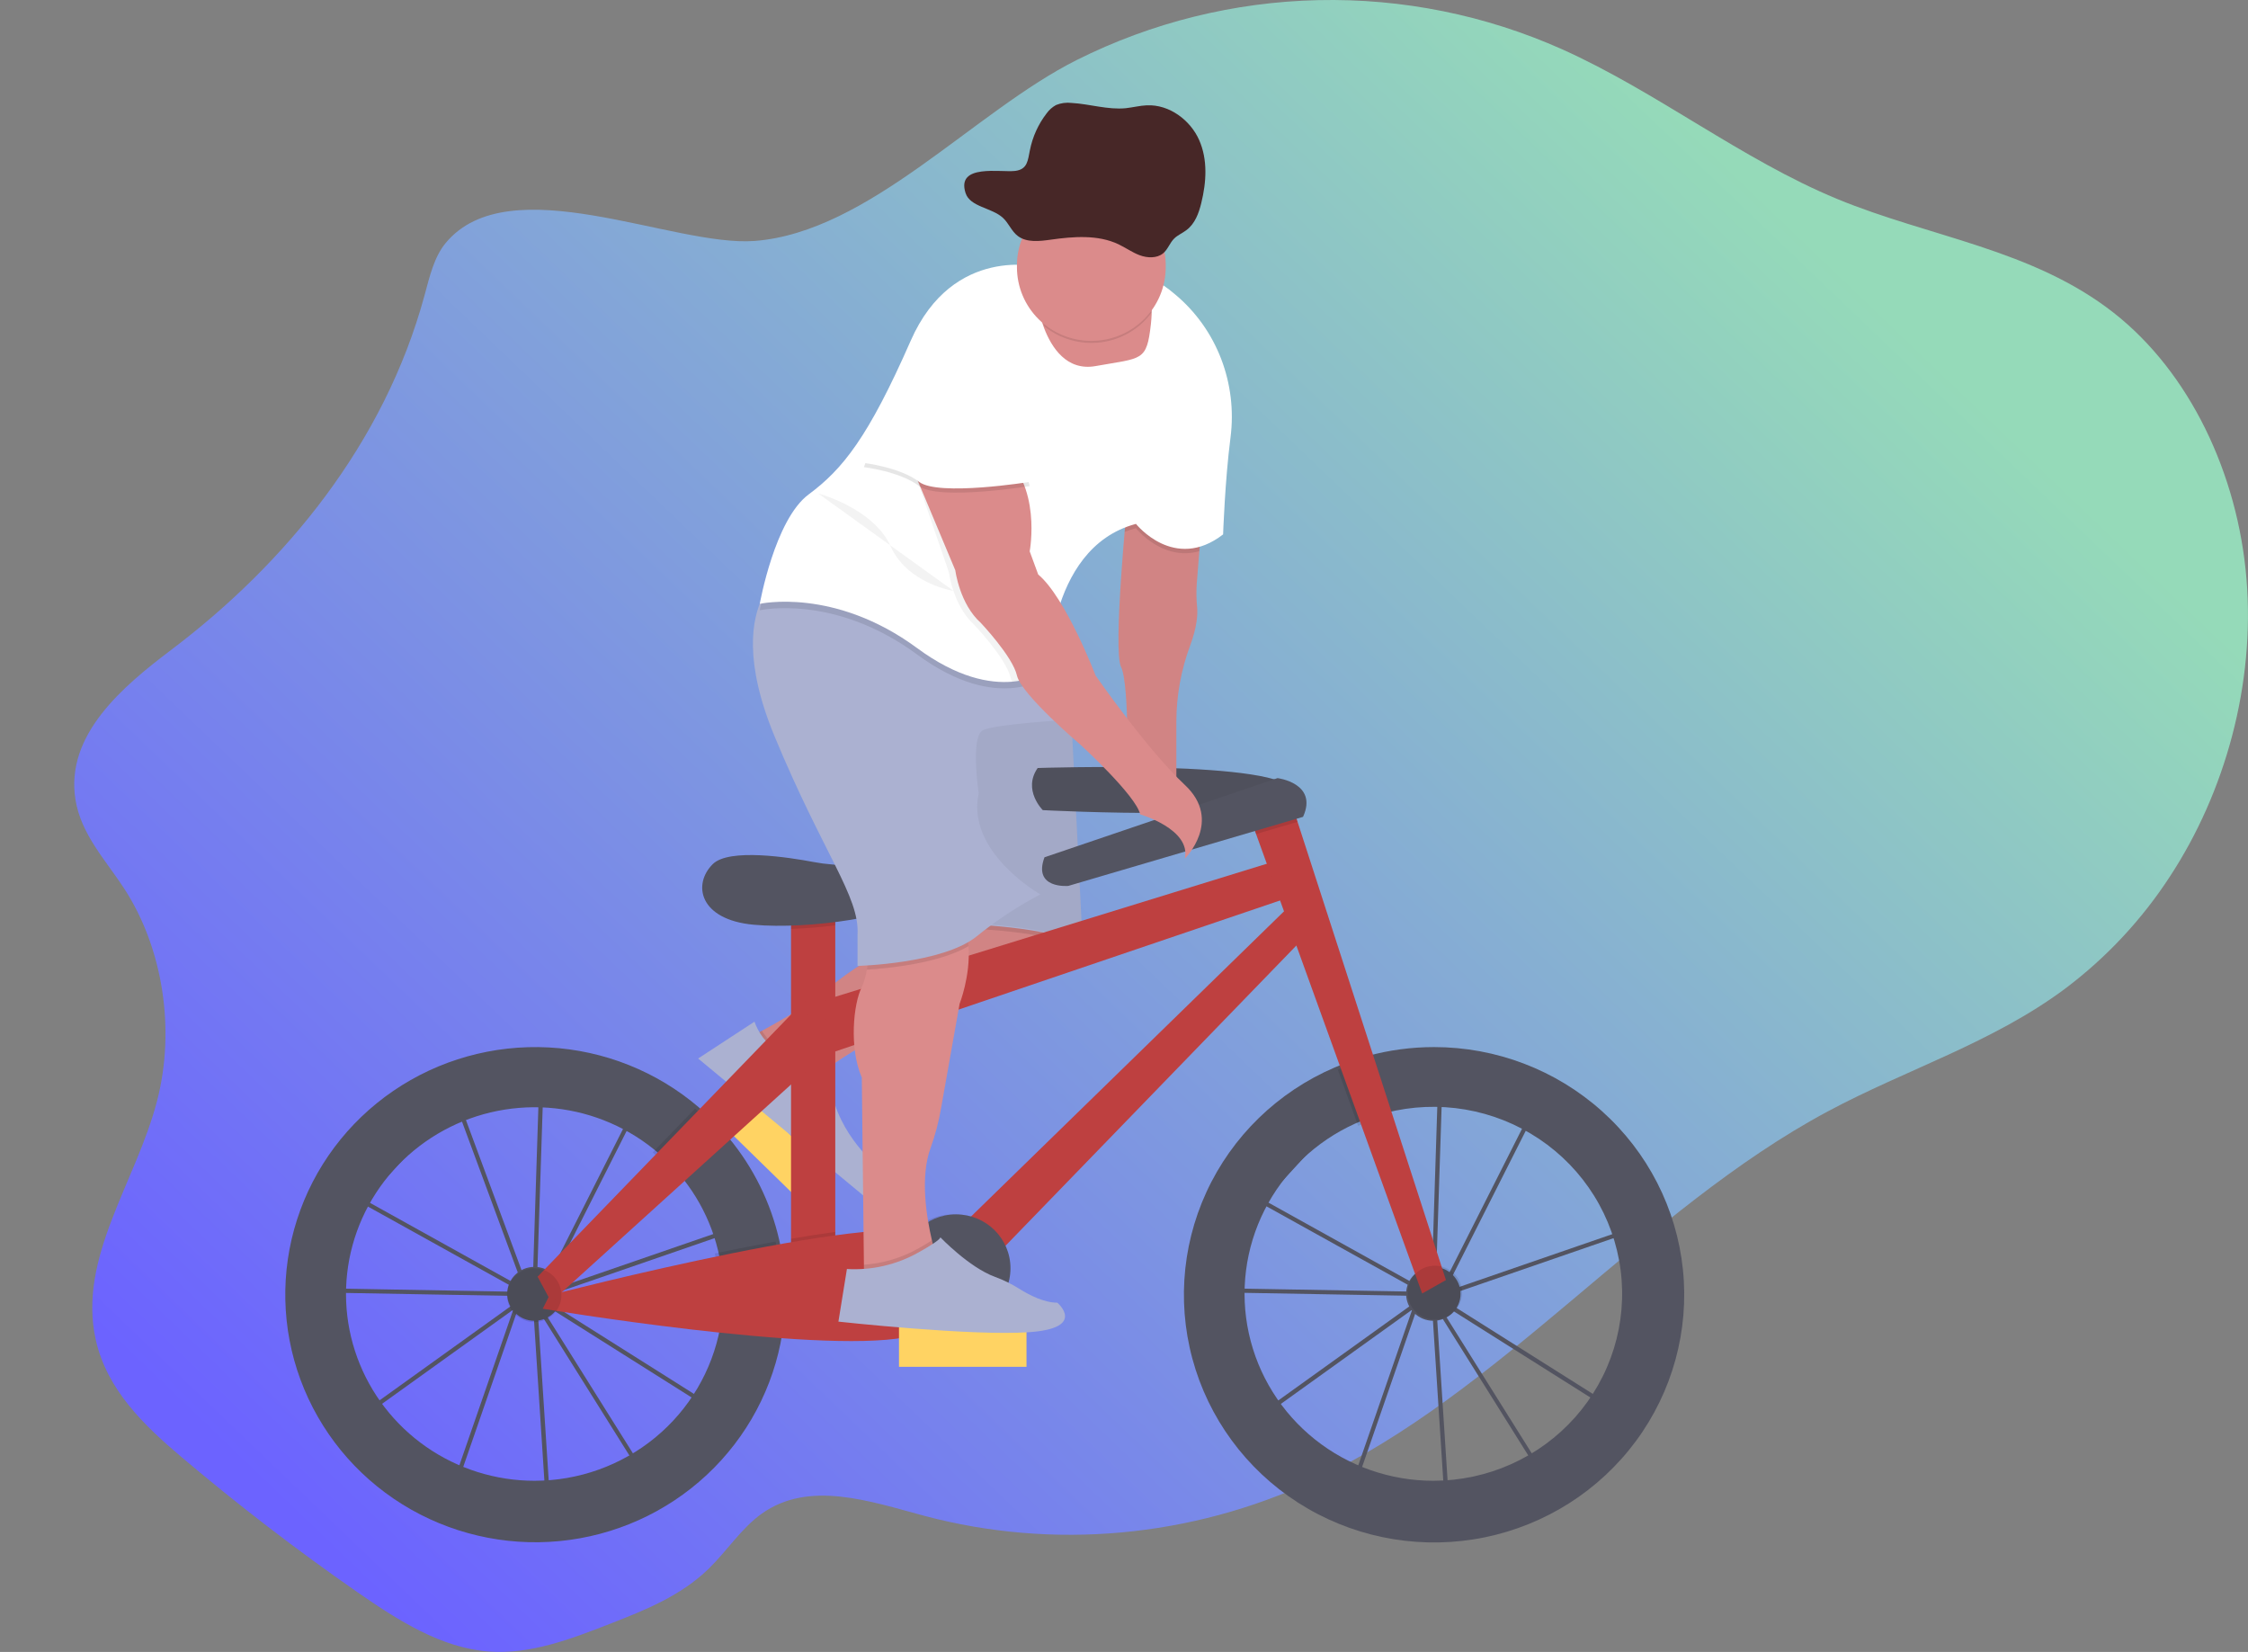 <svg width="788" height="579" viewBox="0 0 788 579" fill="none" xmlns="http://www.w3.org/2000/svg">
<rect x="0" y="0" width="788" height="579" fill="#808080" stroke="none"/>
<g id="undraw_Ride_a_bicycle_2yok 1" clip-path="url(#clip0)">
<path id="Vector" d="M156.252 85.141C152.169 90.046 150.597 96.943 148.839 103.426C134.683 155.678 99.802 197.706 60.078 227.726C43.255 240.442 22.775 257.496 26.455 280.295C28.437 292.539 37.131 301.552 43.591 311.525C57.142 332.406 61.538 360.789 55.079 385.786C47.733 414.228 27.2 440.767 33.555 469.526C37.474 487.228 50.78 499.826 63.572 510.654C83.528 527.535 104.12 543.35 125.348 558.097C139.578 567.98 154.717 577.599 171.301 578.853C185.903 579.959 200.207 574.464 214.072 569.042C226.186 564.3 238.605 559.365 248.387 549.865C254.772 543.662 259.86 535.659 266.953 530.584C283.611 518.665 305.008 526.218 324.11 531.322C369.184 543.3 417.423 538.926 460.314 518.974C526.106 488.364 576.252 424.082 640.607 389.592C668.276 374.759 698.375 365.554 723.996 346.45C738.43 335.573 750.835 322.283 760.651 307.18C780.021 277.595 790.496 239.874 787.471 202.95C784.446 166.026 767.497 130.444 740.878 109.6C712.381 87.287 676.39 83.12 643.967 69.725C610.486 55.888 580.7 32.108 547.54 17.26C520.707 5.279 491.506 -0.603 462.078 0.047C432.65 0.697 403.742 7.861 377.476 21.014C341.387 39.085 304.807 81.246 264.614 84.448C235.975 86.66 178.617 58.278 156.252 85.141Z" fill="url(#paint0_linear)"/>
<g id="left-wheel">
<path id="Vector_2" d="M191.432 528.371L186.761 456.13L186.664 455.975L181.955 457.598L160.29 520.183L125.833 495.997L180.719 456.602L180.771 456.447L181.084 456.337L184.622 453.792L127.078 421.847L112.982 437.189L115.217 451.572L181.389 452.767V454.242L113.98 453.047L111.432 436.717L130.728 415.725L159.597 382.385L160.111 383.764L166.221 377.126L188.914 381.153V380.261L190.404 380.305V381.419L224.197 387.408L192.691 449.816L188.094 453.113V453.482V453.895L260.956 428.758L252.307 496.034L190.471 457.037L188.295 455.828L224.756 514.01L191.432 528.371ZM188.452 458.785L192.81 526.187L222.648 513.368L188.452 458.785ZM128.419 495.983L159.553 517.838L179.921 459.022L128.419 495.983ZM189.748 454.928L191.305 455.791L251.167 493.556L259.213 430.956L189.748 454.928ZM184.458 449.617L186.328 452.604L186.656 452.368L188.891 382.643L166.735 378.719L160.655 385.358L184.458 449.617ZM128.27 420.807L184.026 451.786L183.058 450.215L159.53 386.582L131.823 416.728L128.27 420.807ZM190.404 382.901L188.169 451.292L191.536 448.872L222.015 388.522L190.404 382.901Z" fill="#535461"/>
<path id="Vector_3" d="M273.152 434.666C270.164 421.523 264.115 409.252 255.488 398.834C252.285 394.962 248.754 391.369 244.931 388.094C230.235 375.532 211.741 368.156 192.353 367.125C172.965 366.094 153.78 371.465 137.809 382.396C121.837 393.327 109.984 409.199 104.109 427.52C98.234 445.842 98.67 465.576 105.348 483.626C112.026 501.676 124.569 517.02 141.007 527.249C157.446 537.479 176.85 542.015 196.174 540.146C215.498 538.277 233.648 530.108 247.776 516.922C261.904 503.736 271.209 486.278 274.233 467.29C274.936 462.82 275.29 458.302 275.29 453.777C275.295 447.348 274.578 440.938 273.152 434.666ZM187.334 519.011C173.751 518.996 160.502 514.841 149.388 507.109C138.275 499.377 129.836 488.444 125.219 475.796C120.603 463.149 120.033 449.401 123.587 436.421C127.141 423.441 134.646 411.86 145.083 403.253C155.519 394.645 168.38 389.429 181.916 388.313C195.452 387.197 209.008 390.235 220.738 397.015C232.469 403.795 241.806 413.987 247.479 426.206C253.153 438.424 254.888 452.077 252.448 465.306C249.654 480.385 241.609 494.017 229.712 503.829C217.814 513.642 202.819 519.014 187.334 519.011V519.011Z" fill="#535461"/>
<path id="Vector_4" d="M187.334 462.931C192.605 462.931 196.878 458.701 196.878 453.482C196.878 448.264 192.605 444.034 187.334 444.034C182.063 444.034 177.791 448.264 177.791 453.482C177.791 458.701 182.063 462.931 187.334 462.931Z" fill="#535461"/>
</g>
<g id="right-wheel">
<path id="Vector_5" d="M506.523 528.372L501.859 456.161L501.762 456.006L497.054 457.629L475.381 520.185L440.924 495.991L495.824 456.596L495.876 456.441L496.189 456.331L499.728 453.786L442.183 421.841L428.08 437.183L430.315 451.566L496.472 452.731V454.206L429.064 453.011L426.531 436.703L445.819 415.718L474.666 382.401L475.18 383.78L481.289 377.142L504.042 381.177V380.284L505.532 380.328V381.442L539.326 387.432L507.789 449.869L503.192 453.166V453.535V453.948L576.062 428.811L567.413 496.087L505.577 457.09L503.401 455.881L539.862 514.07L506.523 528.372ZM503.543 458.787L507.901 526.189L537.739 513.369L503.543 458.787ZM443.517 495.991L474.651 517.846L495.02 459.03L443.517 495.991ZM504.846 454.937L506.403 455.8L566.265 493.565L574.311 430.965L504.846 454.937ZM499.557 449.626L501.427 452.613L501.755 452.377L503.99 382.652L481.833 378.713L475.754 385.352L499.557 449.626ZM443.39 420.823L499.147 451.802L498.179 450.231L474.651 386.598L446.937 416.751L443.39 420.823ZM505.502 382.917L503.267 451.285L506.634 448.866L537.113 388.516L505.502 382.917Z" fill="#535461"/>
<path id="Vector_6" d="M502.731 367C494.823 366.991 486.952 368.043 479.33 370.127C475.399 371.201 471.55 372.549 467.812 374.162C447.897 382.709 431.892 398.264 422.893 417.819C413.893 437.374 412.539 459.538 419.092 480.025C425.644 500.511 439.638 517.863 458.367 528.725C477.095 539.586 499.227 543.185 520.48 538.825C541.734 534.465 560.599 522.456 573.426 505.12C586.253 487.785 592.13 466.356 589.921 444.979C587.711 423.602 577.573 403.795 561.466 389.391C545.359 374.987 524.428 367.009 502.723 367H502.731ZM502.433 519.012C487.323 519.006 472.67 513.883 460.907 504.494C449.145 495.105 440.98 482.014 437.769 467.397C434.558 452.779 436.495 437.514 443.257 424.136C450.019 410.759 461.199 400.074 474.942 393.856C478.437 392.272 482.067 390.996 485.789 390.043C494.887 387.704 504.384 387.312 513.648 388.89C522.911 390.469 531.729 393.982 539.514 399.197C547.299 404.412 553.873 411.209 558.799 419.135C563.724 427.062 566.888 435.936 568.08 445.167C569.272 454.398 568.464 463.774 565.711 472.672C562.958 481.57 558.322 489.786 552.112 496.772C545.902 503.758 538.26 509.355 529.696 513.189C521.131 517.024 511.84 519.009 502.44 519.012H502.433Z" fill="#535461"/>
<path id="Vector_7" d="M502.433 462.932C507.703 462.932 511.976 458.702 511.976 453.484C511.976 448.265 507.703 444.035 502.433 444.035C497.162 444.035 492.889 448.265 492.889 453.484C492.889 458.702 497.162 462.932 502.433 462.932Z" fill="#535461"/>
</g>
<g id="man-bike">
<path id="Vector_8" d="M288.32 408.853L256.503 377.768L246.56 387.743L278.377 418.828L288.32 408.853Z" fill="#FFD363"/>
<path id="Vector_9" d="M264.092 362.891C264.092 362.891 282.561 353.243 289.698 347.033C293.995 343.311 298.614 339.971 303.503 337.053L326.673 323.09L375.099 319.402L377.334 327.516C377.334 327.516 381.059 339.317 343.809 349.644C306.558 359.97 287.933 376.197 287.933 376.197C287.933 376.197 264.092 384.281 264.092 362.891Z" fill="#DB8B8B"/>
<path id="Vector_10" opacity="0.1" d="M289.907 374.597C288.588 375.593 287.933 376.168 287.933 376.168C287.933 376.168 264.092 384.281 264.092 362.891C264.092 362.891 265.247 362.286 267.072 361.276C268.916 364.249 271.499 366.704 274.575 368.407C277.65 370.111 281.116 371.005 284.64 371.005H287.165L289.907 374.597Z" fill="black"/>
<path id="Vector_11" opacity="0.05" d="M376.634 331.587C374.563 335.932 367.418 343.072 343.808 349.614C313.554 358.001 295.584 370.267 289.907 374.597C288.588 375.593 287.933 376.168 287.933 376.168C287.933 376.168 264.092 384.281 264.092 362.891C264.092 362.891 265.247 362.286 267.072 361.276C272.608 358.274 284.327 351.687 289.676 347.003C293.971 343.28 298.591 339.941 303.481 337.023L326.651 323.061L335.278 322.404L375.077 319.373L377.312 327.486C377.312 327.486 377.833 329.072 376.634 331.587Z" fill="black"/>
<path id="Vector_12" d="M264.465 358.097L244.722 371.005L302.535 418.949C302.535 418.949 311.028 413.785 306.558 407.885C306.558 407.885 291.658 395.345 290.913 377.643L286.443 371.742H283.917C279.646 371.743 275.481 370.43 271.996 367.986C268.512 365.541 265.88 362.086 264.465 358.097V358.097Z" fill="#ABB1D1"/>
<path id="Vector_13" opacity="0.1" d="M376.634 331.587C364.714 325.886 335.613 325.274 335.613 325.274L335.3 322.404L375.099 319.373L377.334 327.486C377.334 327.486 377.833 329.072 376.634 331.587Z" fill="black"/>
<path id="Vector_14" d="M335.613 323.798C335.613 323.798 370.629 324.536 379.569 331.912L375.099 242.663H326.673L335.613 323.798Z" fill="#ABB1D1"/>
<path id="Vector_15" opacity="0.05" d="M335.613 323.43C335.613 323.43 370.629 324.167 379.569 331.543L375.099 242.294H326.673L335.613 323.43Z" fill="black"/>
<path id="Vector_16" d="M363.745 269.187C363.745 269.187 451.396 266.236 453.184 277.455C454.972 288.674 365.533 283.946 365.533 283.946C365.533 283.946 358.381 276.858 363.745 269.187Z" fill="#535461"/>
<path id="Vector_17" opacity="0.05" d="M363.745 269.187C363.745 269.187 451.396 266.236 453.184 277.455C454.972 288.674 365.533 283.946 365.533 283.946C365.533 283.946 358.381 276.858 363.745 269.187Z" fill="black"/>
<path id="Vector_18" d="M292.79 314.055H277.286V447.471H292.79V314.055Z" fill="#BE4040"/>
<path id="Vector_19" opacity="0.1" d="M292.79 314.047V324.322C287.635 324.986 282.36 325.406 277.286 325.569V314.047H292.79Z" fill="black"/>
<path id="Vector_20" d="M291.628 302.991C289.453 302.824 287.289 302.536 285.146 302.128C276.742 300.534 255.554 297.193 249.855 302.865C242.703 309.946 245.087 322.345 264.167 324.115C283.246 325.886 316.042 321.165 322.605 314.077C322.605 314.047 310.737 304.444 291.628 302.991Z" fill="#535461"/>
<path id="Vector_21" d="M288.618 350.654L451.403 300.475L456.767 312.874L289.81 369.544L288.618 350.654Z" fill="#BE4040"/>
<path id="Vector_22" d="M336.917 429.762L454.383 315.235L460.939 324.676L348.837 440.383L336.917 429.762Z" fill="#BE4040"/>
<path id="Vector_23" opacity="0.1" d="M486.926 390.816C483.204 391.769 479.574 393.046 476.078 394.63L468.956 374.929C472.694 373.315 476.543 371.967 480.474 370.894L486.926 390.816Z" fill="black"/>
<path id="Vector_24" d="M506.855 448.652L498.51 453.372L440.295 292.332L437.688 285.126L451.403 277.448L454.838 288.054L506.855 448.652Z" fill="#BE4040"/>
<path id="Vector_25" opacity="0.1" d="M454.838 288.054L440.295 292.332L437.688 285.126L451.403 277.448L454.838 288.054Z" fill="black"/>
<path id="Vector_26" d="M366.129 300.475L447.82 272.727C447.82 272.727 462.131 274.497 456.76 286.306L374.481 310.507C374.481 310.507 361.965 311.687 366.129 300.475Z" fill="#535461"/>
<path id="Vector_27" opacity="0.1" d="M274.008 454.257C274.008 458.782 273.654 463.3 272.95 467.77C265.798 467.261 258.408 466.524 251.166 465.786C252.775 457.015 252.575 448.013 250.578 439.321C257.633 437.846 264.837 436.437 271.87 435.161C273.295 441.428 274.012 447.833 274.008 454.257V454.257Z" fill="black"/>
<path id="Vector_28" opacity="0.1" d="M292.79 431.775V447.464H277.286V434.187C282.65 433.265 287.865 432.447 292.79 431.775Z" fill="black"/>
<path id="Vector_29" d="M192.616 453.984C192.616 453.984 317.837 421.53 327.97 433.914C338.102 446.299 348.837 462.836 317.264 468.736C285.69 474.637 190.254 458.698 190.254 458.698L192.616 453.984Z" fill="#BE4040"/>
<path id="Vector_30" opacity="0.1" d="M254.206 399.314L238.292 413.734C235.474 410.152 232.288 406.869 228.786 403.938L243.642 388.574C247.466 391.849 251.001 395.442 254.206 399.314V399.314Z" fill="black"/>
<path id="Vector_31" d="M188.444 447.471L282.054 350.654L285.042 373.085L193.212 456.323L188.444 447.471Z" fill="#BE4040"/>
<path id="Vector_32" opacity="0.1" d="M187.251 463.411C192.522 463.411 196.795 459.181 196.795 453.962C196.795 448.744 192.522 444.514 187.251 444.514C181.981 444.514 177.708 448.744 177.708 453.962C177.708 459.181 181.981 463.411 187.251 463.411Z" fill="black"/>
<path id="Vector_33" opacity="0.1" d="M502.981 462.526C508.251 462.526 512.524 458.296 512.524 453.077C512.524 447.859 508.251 443.629 502.981 443.629C497.71 443.629 493.437 447.859 493.437 453.077C493.437 458.296 497.71 462.526 502.981 462.526Z" fill="black"/>
<path id="Vector_34" opacity="0.1" d="M333.93 463.411C344.467 463.411 353.009 454.954 353.009 444.521C353.009 434.088 344.467 425.631 333.93 425.631C323.392 425.631 314.85 434.088 314.85 444.521C314.85 454.954 323.392 463.411 333.93 463.411Z" fill="black"/>
<path id="Vector_35" d="M335.129 463.411C345.667 463.411 354.209 454.954 354.209 444.521C354.209 434.088 345.667 425.631 335.129 425.631C324.592 425.631 316.049 434.088 316.049 444.521C316.049 454.954 324.592 463.411 335.129 463.411Z" fill="#535461"/>
<path id="Vector_36" d="M330.035 443.102L330.029 443.106C327.788 444.765 327.33 447.909 329.006 450.127L344.149 470.175C345.825 472.394 348.999 472.847 351.24 471.188L351.246 471.184C353.487 469.525 353.945 466.381 352.269 464.163L337.126 444.115C335.45 441.897 332.276 441.443 330.035 443.102Z" fill="#6C63FF"/>
<path id="Vector_37" d="M421.29 182.179L419.517 204.389C419.313 207.202 419.35 210.027 419.628 212.834C419.859 215.32 419.628 219.672 417.17 226.31C414.013 234.79 412.382 243.752 412.35 252.79V278.067L395.214 275.117C395.214 275.117 395.959 239.712 392.979 233.811C389.999 227.911 395.214 175.541 395.214 175.541L421.29 182.179Z" fill="#DB8B8B"/>
<path id="Vector_38" opacity="0.05" d="M420.411 193.184L419.517 204.389C419.315 207.2 419.355 210.022 419.636 212.827C419.867 215.312 419.636 219.664 417.177 226.31C414.021 234.79 412.389 243.752 412.357 252.79V278.067L395.222 275.117C395.222 275.117 395.967 239.712 392.987 233.811C390.878 229.629 392.875 202.139 394.224 186.45C394.782 179.996 395.222 175.541 395.222 175.541L421.297 182.179L420.411 193.184Z" fill="black"/>
<path id="Vector_39" d="M336.373 351.827L329.929 388.117C329.116 392.962 327.87 397.726 326.204 402.353C322.427 412.576 324.84 426.907 326.673 434.726C327.485 438.178 328.163 440.361 328.163 440.361L308.793 450.687L302.833 446.262V443.311L302.088 377.665C297.618 367.339 299.108 351.849 302.088 345.948C302.935 344.01 303.531 341.972 303.861 339.885C305.351 331.978 305.813 320.87 305.813 320.87C305.813 320.87 317.733 300.955 331.888 314.232C337.103 319.122 339.085 325.517 339.502 331.639C340.232 342.12 336.373 351.827 336.373 351.827Z" fill="#DB8B8B"/>
<path id="Vector_40" opacity="0.1" d="M339.502 331.617C329.169 337.695 311.192 339.413 303.861 339.863C305.351 331.956 305.813 320.848 305.813 320.848C305.813 320.848 317.733 300.933 331.888 314.21C337.103 319.1 339.085 325.495 339.502 331.617Z" fill="black"/>
<path id="Vector_41" d="M364.669 313.472C356.746 317.649 349.26 322.59 342.318 328.224C330.398 337.813 300.598 338.55 300.598 338.55V327.486C301.343 314.21 288.678 299.458 271.542 258.152C260.598 231.776 263.63 216.847 267.251 209.471C269.307 205.303 271.542 203.57 271.542 203.57L364.669 221.272L367.999 231.156L375.099 252.251C375.099 252.251 349.024 253.726 344.554 255.939C340.083 258.152 343.064 278.067 343.064 278.067C338.593 298.72 364.669 313.472 364.669 313.472Z" fill="#ABB1D1"/>
<path id="Vector_42" opacity="0.1" d="M421.29 182.179L420.411 193.184C407.447 196.872 398.194 185.13 398.194 185.13C396.842 185.489 395.514 185.93 394.216 186.45C394.775 179.996 395.214 175.541 395.214 175.541L421.29 182.179Z" fill="black"/>
<path id="Vector_43" opacity="0.1" d="M367.999 231.156C367.649 234.601 367.649 236.762 367.649 236.762C367.649 236.762 350.514 250.776 321.458 229.386C292.403 207.995 266.327 213.896 266.327 213.896C266.327 213.896 266.633 212.185 267.251 209.471C269.307 205.303 271.542 203.57 271.542 203.57L364.669 221.272L367.999 231.156Z" fill="black"/>
<path id="Vector_44" d="M431.333 153.376C429.388 168.386 428.74 187.306 428.74 187.306C411.605 200.583 398.194 183.618 398.194 183.618C382.013 187.918 374.406 201.94 370.823 214.176C368.903 220.795 367.837 227.628 367.649 234.512C367.649 234.512 363.119 238.2 354.775 238.938C346.885 239.594 335.576 237.558 321.458 227.136C292.403 205.746 266.327 211.647 266.327 211.647C266.327 211.647 271.542 182.143 283.462 173.291C295.383 164.44 304.323 153.376 319.223 119.447C334.123 85.517 364.669 93.631 364.669 93.631C364.669 93.631 366.159 86.992 393.724 93.631C400.438 95.373 406.653 98.632 411.88 103.153C426.624 115.427 433.776 134.464 431.333 153.376Z" fill="white"/>
<path id="Vector_45" d="M403.685 110.264C403.648 111.245 403.566 112.336 403.432 113.553C401.942 126.83 400.452 125.355 384.062 128.305C373.87 130.142 368.573 121.711 366.025 115.073C365.103 112.668 364.407 110.184 363.946 107.652L399.707 101.752C399.707 101.752 403.991 100.564 403.685 110.264Z" fill="#DB8B8B"/>
<path id="Vector_46" opacity="0.05" d="M370.823 214.213C368.903 220.832 367.837 227.665 367.649 234.549C367.649 234.549 363.119 238.237 354.775 238.975C354.54 238.505 354.36 238.01 354.239 237.499C352.749 230.861 341.573 219.059 341.573 219.059C334.123 212.421 332.633 200.619 332.633 200.619L320.341 164.846L316.243 161.527C316.243 161.527 333.378 148.25 348.279 159.314C363.179 170.378 358.709 193.981 358.709 193.981L361.689 202.095C364.781 204.676 367.925 209.227 370.823 214.213Z" fill="black"/>
<path id="Vector_47" d="M318.478 160.789L334.868 199.882C334.868 199.882 336.358 211.683 343.808 218.322C343.808 218.322 354.984 230.123 356.474 236.762C357.964 243.4 378.824 261.102 378.824 261.102C378.824 261.102 398.194 278.805 399.684 285.443C399.684 285.443 417.565 290.606 415.33 300.933C415.33 300.933 428.74 287.656 415.33 275.117C401.919 262.578 384.039 236.762 384.039 236.762C384.039 236.762 373.609 209.471 363.924 201.357L360.944 193.243C360.944 193.243 365.414 169.64 350.514 158.576C335.613 147.512 318.478 160.789 318.478 160.789Z" fill="#DB8B8B"/>
<path id="Vector_48" opacity="0.1" d="M328.163 440.339L308.793 450.665L302.833 446.24V443.289C309.526 442.819 316.029 440.876 321.868 437.602C323.656 436.599 325.34 435.611 326.688 434.74C327.47 438.156 328.163 440.339 328.163 440.339Z" fill="black"/>
<path id="Vector_49" opacity="0.1" d="M350.514 129.81L360.944 170.378C360.944 170.378 328.908 175.541 322.203 170.378C315.498 165.215 302.833 163.739 302.833 163.739C302.833 163.739 316.243 125.384 323.693 120.959C331.143 116.533 350.514 129.81 350.514 129.81Z" fill="black"/>
<path id="Vector_50" d="M350.514 128.335L360.944 168.903C360.944 168.903 328.908 174.066 322.203 168.903C315.498 163.739 302.833 162.264 302.833 162.264C302.833 162.264 316.243 123.909 323.693 119.484C331.143 115.058 350.514 128.335 350.514 128.335Z" fill="white"/>
<path id="Vector_51" opacity="0.1" d="M403.685 109.526C401.599 112.378 398.945 114.777 395.887 116.575C392.829 118.374 389.432 119.534 385.904 119.984C382.377 120.435 378.793 120.166 375.375 119.195C371.956 118.223 368.774 116.569 366.025 114.335C365.103 111.93 364.407 109.446 363.946 106.915L399.707 101.014C399.707 101.014 403.991 99.827 403.685 109.526Z" fill="black"/>
<path id="Vector_52" d="M408.625 93.668C408.625 100.514 405.877 107.081 400.987 111.922C396.097 116.764 389.465 119.484 382.549 119.484C375.634 119.484 369.001 116.764 364.111 111.922C359.221 107.081 356.474 100.514 356.474 93.668C356.474 93.24 356.474 92.812 356.474 92.384C356.646 85.537 359.558 79.039 364.569 74.317C369.581 69.597 376.282 67.04 383.197 67.21C390.113 67.38 396.677 70.263 401.446 75.225C406.214 80.187 408.797 86.821 408.625 93.668V93.668Z" fill="#DB8B8B"/>
<path id="Vector_53" opacity="0.05" d="M286.815 172.959C286.815 172.959 306.185 178.123 312.145 191.399C318.106 204.676 334.228 207.103 334.228 207.103" fill="black"/>
<path id="Vector_54" d="M359.826 465.048H315.126V479.063H359.826V465.048Z" fill="#FFD363"/>
<path id="Vector_55" d="M321.838 439.041C325.839 436.828 329.348 434.615 329.653 433.7C329.653 433.7 339.748 444.248 348.74 447.523C351.764 448.629 354.659 450.053 357.375 451.772C360.936 453.984 366.017 456.588 370.629 456.588C370.629 456.588 381.059 465.439 360.944 466.915C340.828 468.39 293.893 463.227 293.893 463.227L296.873 444.787C305.58 445.292 314.249 443.297 321.838 439.041Z" fill="#ABB1D1"/>
</g>
<g id="hat">
<path id="Vector_56" d="M338.465 67.663C340.052 72.59 347.673 72.745 351.584 76.374C353.618 78.262 354.564 81.05 356.799 82.732C359.906 85.077 364.391 84.561 368.347 84.001C376.311 82.879 384.864 82.208 392.046 85.608C394.594 86.811 396.881 88.492 399.541 89.474C402.201 90.454 405.501 90.573 407.662 88.832C409.39 87.438 410.023 85.144 411.588 83.609C412.802 82.4 414.493 81.721 415.879 80.659C418.919 78.387 420.23 74.685 421.094 71.144C422.882 63.857 423.396 56.001 420.349 49.09C417.302 42.179 409.971 36.551 401.97 36.912C399.518 37.023 397.127 37.65 394.683 37.915C388.314 38.557 382.018 36.44 375.626 36.079C373.772 35.855 371.891 36.109 370.165 36.816C368.864 37.532 367.741 38.528 366.88 39.73C363.953 43.525 361.949 47.937 361.024 52.623C360.279 56.156 360.241 59.357 355.868 59.903C350.899 60.552 335.105 57.24 338.465 67.663Z" fill="#472727"/>
</g>
</g>
<defs>
<linearGradient id="paint0_linear" x1="580" y1="31" x2="101.5" y2="531" gradientUnits="userSpaceOnUse">
<stop stop-color="#95DAB9"/>
<stop offset="1" stop-color="#6C63FF"/>
</linearGradient>
<clipPath id="clip0">
<rect width="788" height="579" fill="white"/>
</clipPath>
</defs>
</svg>
